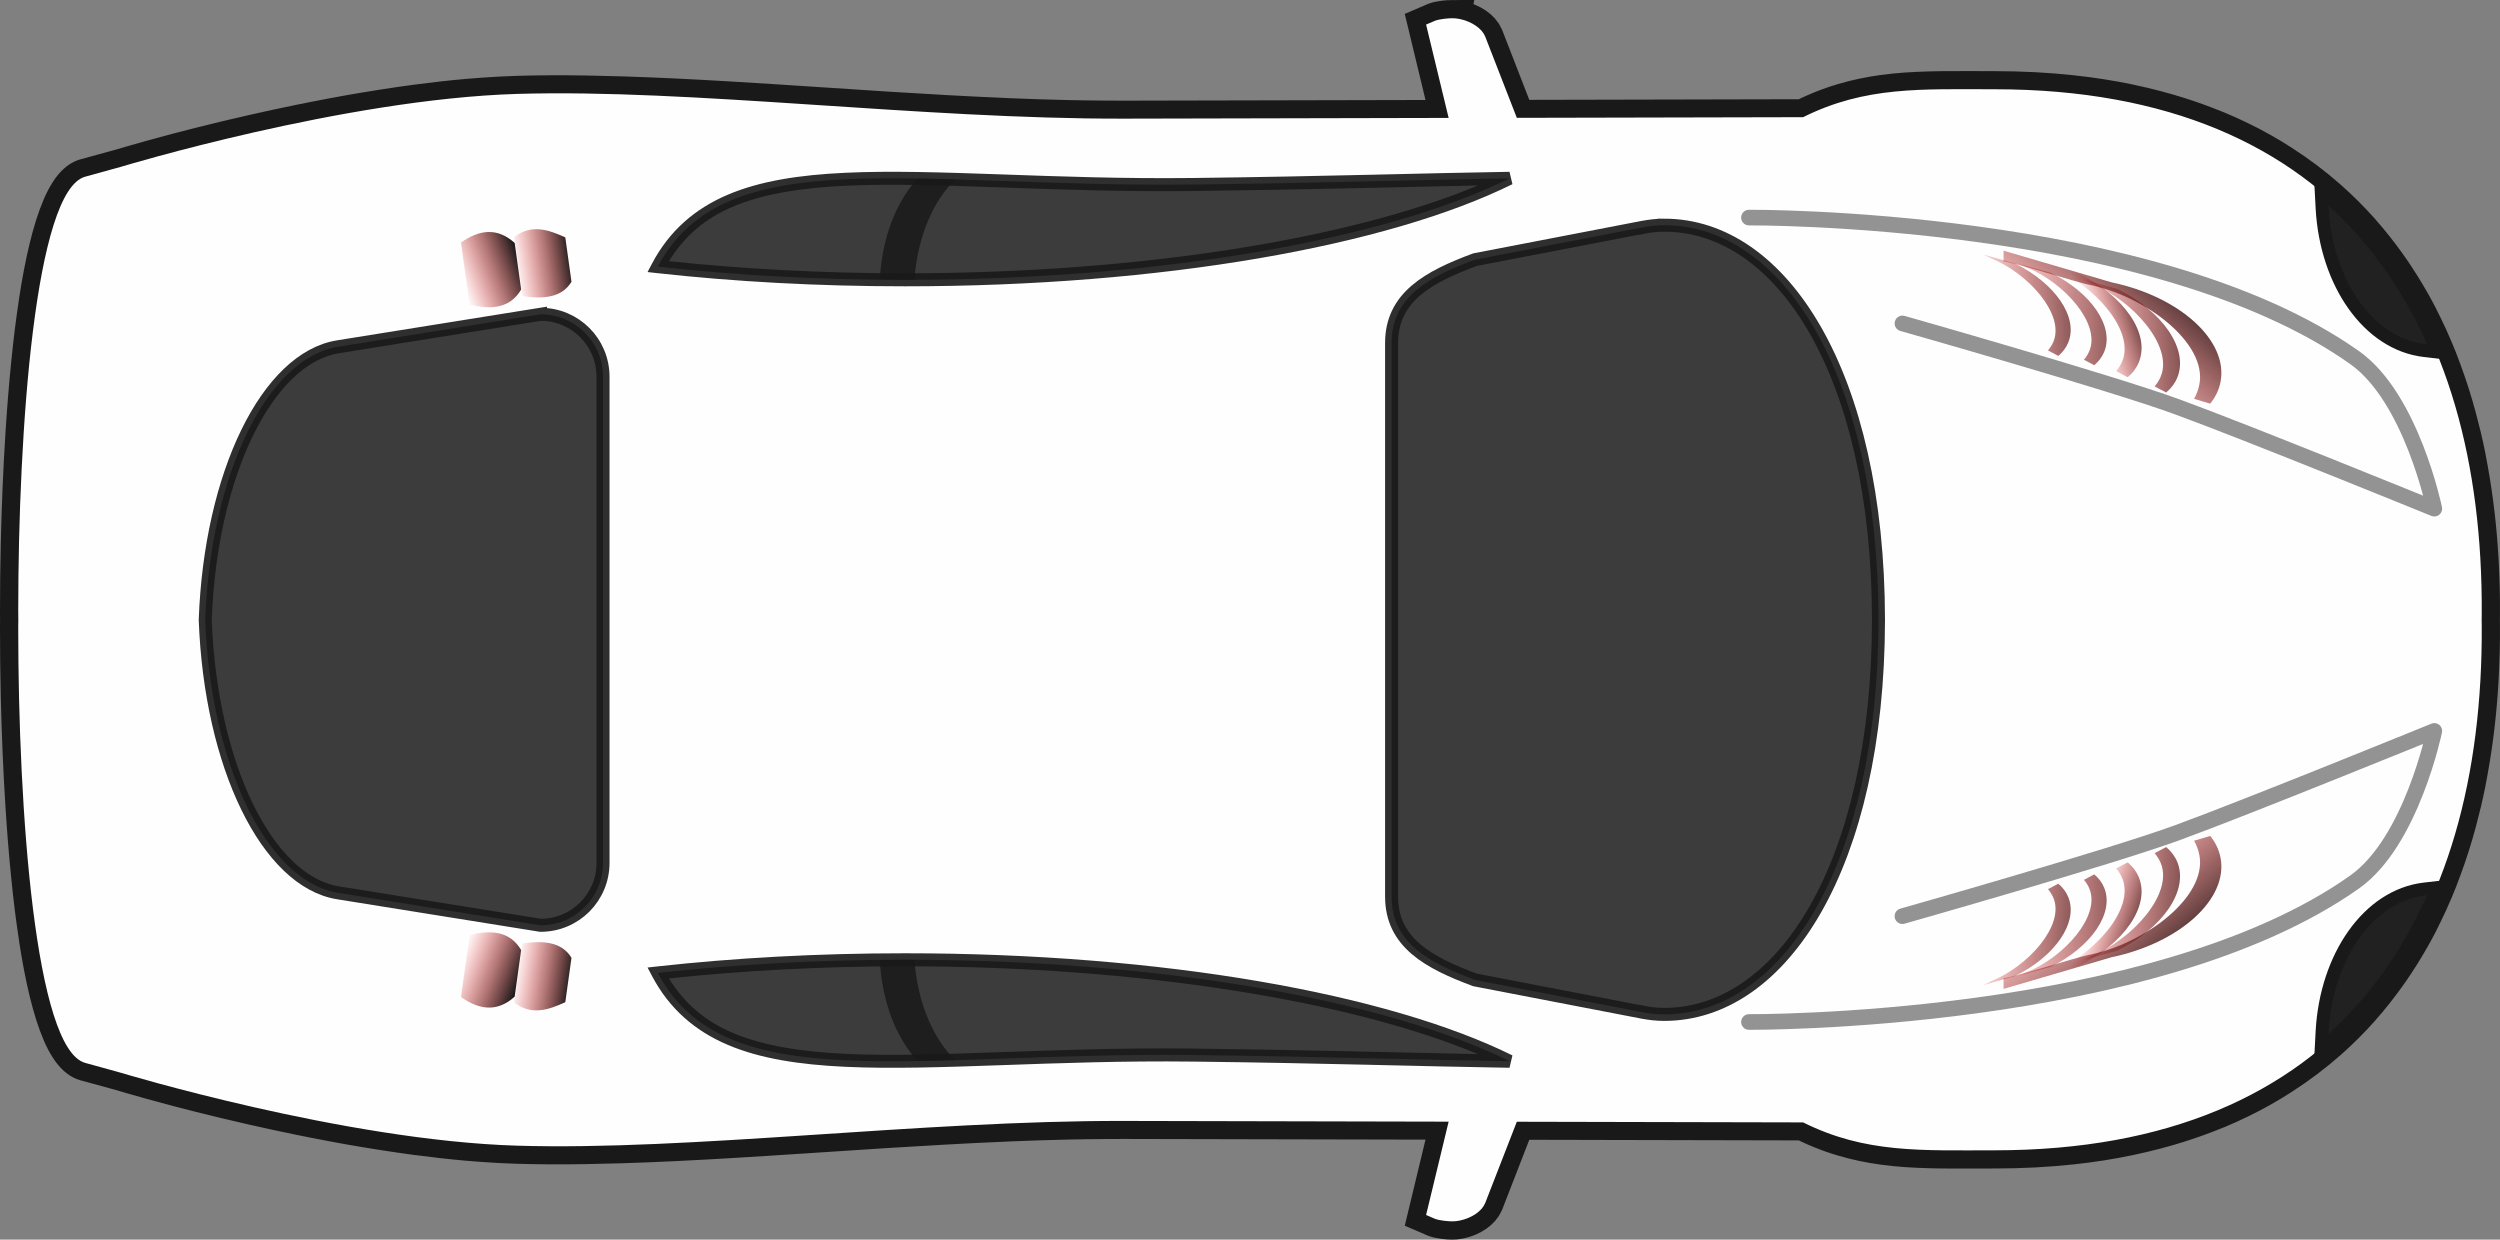 <?xml version="1.0" encoding="UTF-8" standalone="no"?>
<!-- Created with Inkscape (http://www.inkscape.org/) -->

<svg
   xmlns:svg="http://www.w3.org/2000/svg"
   xmlns="http://www.w3.org/2000/svg"
   xmlns:xlink="http://www.w3.org/1999/xlink"
   version="1.1"
   width="960"
   height="476"
   id="svg2"
   style="display:inline">
  <rect width="100%" height="100%" fill="#808080" stroke="none"/>
  <title
     id="title3968">Red Car - Top View</title>
  <defs
     id="defs4">
    <linearGradient
       id="linearGradient3876">
      <stop
         id="stop3878"
         style="stop-color:#000000;stop-opacity:1"
         offset="0" />
      <stop
         id="stop3880"
         style="stop-color:#b3b3b3;stop-opacity:0"
         offset="1" />
    </linearGradient>
    <linearGradient
       id="linearGradient3866">
      <stop
         id="stop3868"
         style="stop-color:#000000;stop-opacity:1"
         offset="0" />
      <stop
         id="stop3870"
         style="stop-color:#cccccc;stop-opacity:0"
         offset="1" />
    </linearGradient>
    <linearGradient
       id="linearGradient3767">
      <stop
         id="stop3769"
         style="stop-color:#333333;stop-opacity:1"
         offset="0" />
      <stop
         id="stop3771"
         style="stop-color:#808080;stop-opacity:0"
         offset="1" />
    </linearGradient>
    <linearGradient
       id="linearGradient3759">
      <stop
         id="stop3761"
         style="stop-color:#1a1a1a;stop-opacity:1"
         offset="0" />
      <stop
         id="stop3763"
         style="stop-color:#f30000;stop-opacity:0"
         offset="1" />
    </linearGradient>
    <linearGradient
       x1="897.222"
       y1="542.397"
       x2="883.758"
       y2="535.371"
       id="linearGradient3765"
       xlink:href="#linearGradient3759"
       gradientUnits="userSpaceOnUse" />
    <linearGradient
       x1="879.896"
       y1="537.5"
       x2="874.867"
       y2="533.5"
       id="linearGradient3773"
       xlink:href="#linearGradient3767"
       gradientUnits="userSpaceOnUse" />
    <linearGradient
       x1="880.71"
       y1="552.05"
       x2="876.646"
       y2="535.371"
       id="linearGradient3785"
       xlink:href="#linearGradient3759"
       gradientUnits="userSpaceOnUse" />
    <linearGradient
       x1="887.896"
       y1="528.355"
       x2="876.138"
       y2="528.419"
       id="linearGradient3789"
       xlink:href="#linearGradient3767"
       gradientUnits="userSpaceOnUse" />
    <linearGradient
       x1="887.896"
       y1="528.355"
       x2="876.138"
       y2="528.419"
       id="linearGradient3811"
       xlink:href="#linearGradient3767"
       gradientUnits="userSpaceOnUse"
       gradientTransform="translate(-22,316.268)" />
    <linearGradient
       x1="879.896"
       y1="537.5"
       x2="874.867"
       y2="533.5"
       id="linearGradient3813"
       xlink:href="#linearGradient3767"
       gradientUnits="userSpaceOnUse"
       gradientTransform="translate(-24,320.268)" />
    <linearGradient
       x1="887.896"
       y1="528.355"
       x2="876.138"
       y2="528.419"
       id="linearGradient3843"
       xlink:href="#linearGradient3767"
       gradientUnits="userSpaceOnUse" />
    <linearGradient
       x1="879.896"
       y1="537.5"
       x2="874.867"
       y2="533.5"
       id="linearGradient3845"
       xlink:href="#linearGradient3767"
       gradientUnits="userSpaceOnUse" />
    <linearGradient
       x1="897.222"
       y1="542.397"
       x2="883.758"
       y2="535.371"
       id="linearGradient3847"
       xlink:href="#linearGradient3759"
       gradientUnits="userSpaceOnUse" />
    <linearGradient
       x1="880.71"
       y1="552.05"
       x2="876.646"
       y2="535.371"
       id="linearGradient3849"
       xlink:href="#linearGradient3759"
       gradientUnits="userSpaceOnUse" />
    <linearGradient
       x1="887.896"
       y1="528.355"
       x2="876.138"
       y2="528.419"
       id="linearGradient3851"
       xlink:href="#linearGradient3767"
       gradientUnits="userSpaceOnUse"
       gradientTransform="translate(-22,316.268)" />
    <linearGradient
       x1="879.896"
       y1="537.5"
       x2="874.867"
       y2="533.5"
       id="linearGradient3853"
       xlink:href="#linearGradient3767"
       gradientUnits="userSpaceOnUse"
       gradientTransform="translate(-24,320.268)" />
    <linearGradient
       x1="263.892"
       y1="865.194"
       x2="242.625"
       y2="863.937"
       id="linearGradient3872"
       xlink:href="#linearGradient3866"
       gradientUnits="userSpaceOnUse"
       gradientTransform="matrix(0.99,0.138,-0.138,0.99,130.621,-29.07)" />
    <linearGradient
       x1="252.144"
       y1="864.272"
       x2="232.433"
       y2="863.937"
       id="linearGradient3874"
       xlink:href="#linearGradient3876"
       gradientUnits="userSpaceOnUse"
       gradientTransform="matrix(0.99,0.138,-0.138,0.99,120.609,-30.102)" />
    <linearGradient
       x1="252.144"
       y1="864.272"
       x2="232.433"
       y2="863.937"
       id="linearGradient3886"
       xlink:href="#linearGradient3876"
       gradientUnits="userSpaceOnUse"
       gradientTransform="matrix(0.99,-0.138,-0.138,-0.99,120.609,1463.252)" />
    <linearGradient
       x1="263.892"
       y1="865.194"
       x2="242.625"
       y2="863.937"
       id="linearGradient3888"
       xlink:href="#linearGradient3866"
       gradientUnits="userSpaceOnUse"
       gradientTransform="matrix(0.99,-0.138,-0.138,-0.99,130.621,1462.22)" />
    <linearGradient
       x1="254.257"
       y1="865.075"
       x2="232.433"
       y2="863.937"
       id="linearGradient3960"
       xlink:href="#linearGradient3759"
       gradientUnits="userSpaceOnUse"
       gradientTransform="matrix(0.99,0.138,-0.138,0.99,146.047,-33.885)" />
    <linearGradient
       x1="263.892"
       y1="865.194"
       x2="242.625"
       y2="863.937"
       id="linearGradient3962"
       xlink:href="#linearGradient3759"
       gradientUnits="userSpaceOnUse"
       gradientTransform="matrix(0.99,0.138,-0.138,0.99,156.309,-32.602)" />
    <linearGradient
       x1="880.71"
       y1="552.05"
       x2="876.646"
       y2="535.371"
       id="linearGradient3991"
       xlink:href="#linearGradient3759"
       gradientUnits="userSpaceOnUse"
       gradientTransform="translate(21.438,297.907)" />
    <linearGradient
       x1="897.222"
       y1="542.397"
       x2="883.758"
       y2="535.371"
       id="linearGradient3994"
       xlink:href="#linearGradient3759"
       gradientUnits="userSpaceOnUse"
       gradientTransform="translate(21.438,297.907)" />
    <linearGradient
       x1="879.896"
       y1="537.5"
       x2="874.867"
       y2="533.5"
       id="linearGradient3997"
       xlink:href="#linearGradient3759"
       gradientUnits="userSpaceOnUse"
       gradientTransform="translate(21.438,297.907)" />
    <linearGradient
       x1="887.896"
       y1="528.355"
       x2="876.138"
       y2="528.419"
       id="linearGradient4000"
       xlink:href="#linearGradient3759"
       gradientUnits="userSpaceOnUse"
       gradientTransform="translate(21.438,297.907)" />
    <linearGradient
       x1="879.896"
       y1="537.5"
       x2="874.867"
       y2="533.5"
       id="linearGradient4008"
       xlink:href="#linearGradient3759"
       gradientUnits="userSpaceOnUse"
       gradientTransform="matrix(0.893,0,0,0.893,92.37,365.146)" />
    <linearGradient
       x1="887.896"
       y1="528.355"
       x2="876.138"
       y2="528.419"
       id="linearGradient4011"
       xlink:href="#linearGradient3759"
       gradientUnits="userSpaceOnUse"
       gradientTransform="matrix(0.893,0,0,0.893,94.156,361.573)" />
    <linearGradient
       x1="880.71"
       y1="552.05"
       x2="835.987"
       y2="501.076"
       id="linearGradient4131"
       xlink:href="#linearGradient3759"
       gradientUnits="userSpaceOnUse"
       gradientTransform="translate(21.438,297.907)" />
    <linearGradient
       x1="879.896"
       y1="537.5"
       x2="815.824"
       y2="531.909"
       id="linearGradient4133"
       xlink:href="#linearGradient3759"
       gradientUnits="userSpaceOnUse"
       gradientTransform="translate(21.438,297.907)" />
    <linearGradient
       x1="879.896"
       y1="537.5"
       x2="812.137"
       y2="533.5"
       id="linearGradient4135"
       xlink:href="#linearGradient3759"
       gradientUnits="userSpaceOnUse"
       gradientTransform="matrix(0.893,0,0,0.893,92.37,365.146)" />
    <linearGradient
       x1="887.896"
       y1="528.355"
       x2="805.294"
       y2="529.607"
       id="linearGradient4137"
       xlink:href="#linearGradient3759"
       gradientUnits="userSpaceOnUse"
       gradientTransform="matrix(0.893,0,0,0.893,94.156,361.573)" />
    <linearGradient
       x1="229.697"
       y1="873.137"
       x2="205.594"
       y2="867.676"
       id="linearGradient4139"
       xlink:href="#linearGradient3759"
       gradientUnits="userSpaceOnUse"
       gradientTransform="matrix(0.99,0.138,-0.138,0.99,146.047,-33.885)" />
    <linearGradient
       x1="238.833"
       y1="873.058"
       x2="216.56"
       y2="872.648"
       id="linearGradient4141"
       xlink:href="#linearGradient3759"
       gradientUnits="userSpaceOnUse"
       gradientTransform="matrix(0.99,0.138,-0.138,0.99,156.309,-32.602)" />
    <linearGradient
       x1="871.326"
       y1="842.302"
       x2="848.165"
       y2="834.677"
       id="linearGradient4149"
       xlink:href="#linearGradient3759"
       gradientUnits="userSpaceOnUse"
       gradientTransform="translate(8.309,-2.652)" />
    <linearGradient
       x1="879.896"
       y1="537.5"
       x2="812.137"
       y2="533.5"
       id="linearGradient4153"
       xlink:href="#linearGradient3759"
       gradientUnits="userSpaceOnUse"
       gradientTransform="matrix(0.893,0,0,0.893,80.349,365.146)" />
    <linearGradient
       x1="879.896"
       y1="537.5"
       x2="815.824"
       y2="531.909"
       id="linearGradient4155"
       xlink:href="#linearGradient3759"
       gradientUnits="userSpaceOnUse"
       gradientTransform="translate(27.625,296.492)" />
    <linearGradient
       x1="871.326"
       y1="842.302"
       x2="848.165"
       y2="834.677"
       id="linearGradient4185"
       xlink:href="#linearGradient3759"
       gradientUnits="userSpaceOnUse"
       gradientTransform="matrix(1,0,0,-1,8.309,1452.038)" />
    <linearGradient
       x1="887.896"
       y1="528.355"
       x2="876.138"
       y2="528.419"
       id="linearGradient4187"
       xlink:href="#linearGradient3759"
       gradientUnits="userSpaceOnUse"
       gradientTransform="matrix(1,0,0,-1,21.438,1151.48)" />
    <linearGradient
       x1="879.896"
       y1="537.5"
       x2="815.824"
       y2="531.909"
       id="linearGradient4189"
       xlink:href="#linearGradient3759"
       gradientUnits="userSpaceOnUse"
       gradientTransform="matrix(1,0,0,-1,27.625,1152.894)" />
    <linearGradient
       x1="897.222"
       y1="542.397"
       x2="883.758"
       y2="535.371"
       id="linearGradient4191"
       xlink:href="#linearGradient3759"
       gradientUnits="userSpaceOnUse"
       gradientTransform="matrix(1,0,0,-1,21.438,1151.48)" />
    <linearGradient
       x1="880.71"
       y1="552.05"
       x2="835.987"
       y2="501.076"
       id="linearGradient4193"
       xlink:href="#linearGradient3759"
       gradientUnits="userSpaceOnUse"
       gradientTransform="matrix(1,0,0,-1,21.438,1151.48)" />
    <linearGradient
       x1="887.896"
       y1="528.355"
       x2="805.294"
       y2="529.607"
       id="linearGradient4195"
       xlink:href="#linearGradient3759"
       gradientUnits="userSpaceOnUse"
       gradientTransform="matrix(0.893,0,0,-0.893,94.156,1087.813)" />
    <linearGradient
       x1="879.896"
       y1="537.5"
       x2="812.137"
       y2="533.5"
       id="linearGradient4197"
       xlink:href="#linearGradient3759"
       gradientUnits="userSpaceOnUse"
       gradientTransform="matrix(0.893,0,0,-0.893,80.349,1084.24)" />
    <linearGradient
       x1="229.697"
       y1="873.137"
       x2="205.594"
       y2="867.676"
       id="linearGradient4199"
       xlink:href="#linearGradient3759"
       gradientUnits="userSpaceOnUse"
       gradientTransform="matrix(0.99,-0.138,-0.138,-0.99,146.047,1483.271)" />
    <linearGradient
       x1="238.833"
       y1="873.058"
       x2="216.56"
       y2="872.648"
       id="linearGradient4201"
       xlink:href="#linearGradient3759"
       gradientUnits="userSpaceOnUse"
       gradientTransform="matrix(0.99,-0.138,-0.138,-0.99,156.309,1481.989)" />
    <linearGradient
       x1="887.896"
       y1="528.355"
       x2="876.138"
       y2="528.419"
       id="linearGradient4203"
       xlink:href="#linearGradient3759"
       gradientUnits="userSpaceOnUse"
       gradientTransform="translate(21.438,297.907)" />
    <linearGradient
       x1="897.222"
       y1="542.397"
       x2="883.758"
       y2="535.371"
       id="linearGradient4205"
       xlink:href="#linearGradient3759"
       gradientUnits="userSpaceOnUse"
       gradientTransform="translate(21.438,297.907)" />
    <linearGradient
       x1="880.71"
       y1="552.05"
       x2="835.987"
       y2="501.076"
       id="linearGradient4207"
       xlink:href="#linearGradient3759"
       gradientUnits="userSpaceOnUse"
       gradientTransform="translate(21.438,297.907)" />
    <linearGradient
       x1="887.896"
       y1="528.355"
       x2="805.294"
       y2="529.607"
       id="linearGradient4209"
       xlink:href="#linearGradient3759"
       gradientUnits="userSpaceOnUse"
       gradientTransform="matrix(0.893,0,0,0.893,94.156,361.573)" />
    <linearGradient
       x1="229.697"
       y1="873.137"
       x2="205.594"
       y2="867.676"
       id="linearGradient4211"
       xlink:href="#linearGradient3759"
       gradientUnits="userSpaceOnUse"
       gradientTransform="matrix(0.99,0.138,-0.138,0.99,146.047,-33.885)" />
    <linearGradient
       x1="238.833"
       y1="873.058"
       x2="216.56"
       y2="872.648"
       id="linearGradient4213"
       xlink:href="#linearGradient3759"
       gradientUnits="userSpaceOnUse"
       gradientTransform="matrix(0.99,0.138,-0.138,0.99,156.309,-32.603)" />
  </defs>
  <g
     transform="translate(-52.937,-486.693)"
     id="layer1"
     style="display:inline">
    <g
       id="g3890">
      <path
         d="m 610.525,493.693 c -1.509,0.009 -4.721,0.305 -6.469,0.938 l -3.5,1.5 8.656,35.938 -124.811,0.281 c -2.436,0.005 -4.888,-0.014 -7.344,-0.031 -4.912,-0.034 -9.865,-0.105 -14.844,-0.219 -7.293,-0.167 -14.669,-0.413 -22.062,-0.719 -0.396,-0.016 -0.791,-0.046 -1.187,-0.062 -14.932,-0.63 -30.007,-1.492 -45.031,-2.438 -20.326,-1.283 -40.52,-2.707 -60.124,-3.875 -14.528,-0.865 -28.732,-1.58 -42.375,-2 -9.369,-0.289 -18.464,-0.457 -27.25,-0.406 -4.316,0.025 -8.568,0.093 -12.719,0.219 -4.151,0.125 -8.38,0.355 -12.656,0.656 -2.138,0.15 -4.278,0.31 -6.437,0.5 -6.469,0.568 -13.045,1.321 -19.594,2.188 -0.01,10e-4 -0.021,-10e-4 -0.031,0 -4.373,0.579 -8.718,1.226 -13.062,1.906 -4.344,0.681 -8.673,1.398 -12.937,2.156 -4.254,0.757 -8.47,1.565 -12.594,2.375 -0.01,0.002 -0.021,-0.002 -0.031,0 -2.066,0.406 -4.07,0.804 -6.094,1.219 -6.061,1.242 -11.934,2.516 -17.5,3.781 -0.01,0.002 -0.021,-0.002 -0.031,0 -3.716,0.845 -7.287,1.675 -10.719,2.5 -6.864,1.648 -13.115,3.235 -18.531,4.656 -8.124,2.132 -14.382,3.927 -18.094,5 -2.474,0.716 -3.812,1.125 -3.812,1.125 l -13.687,3.75 c -0.902,0.249 -1.778,0.693 -2.625,1.312 -0.288,0.21 -0.562,0.436 -0.844,0.688 -1.1,0.98 -2.151,2.271 -3.156,3.844 -0.005,0.007 0.005,0.024 0,0.031 -0.5,0.785 -1.022,1.64 -1.5,2.562 -0.004,0.008 0.004,0.023 0,0.031 -0.478,0.924 -0.951,1.914 -1.406,2.969 -0.004,0.009 0.004,0.022 0,0.031 -3.667,8.509 -6.62,21.131 -8.937,36.219 -0.002,0.01 0.002,0.021 0,0.031 -0.036,0.234 -0.058,0.483 -0.094,0.719 -0.505,3.331 -0.992,6.798 -1.437,10.344 -0.03,0.243 -0.064,0.475 -0.094,0.719 -0.502,4.043 -0.947,8.202 -1.375,12.469 -0.001,0.01 9.99e-4,0.021 0,0.031 -0.214,2.128 -0.429,4.295 -0.625,6.469 -9.21e-4,0.01 9.21e-4,0.021 0,0.031 -0.196,2.174 -0.384,4.349 -0.562,6.562 -8.26e-4,0.01 8.25e-4,0.021 0,0.031 -0.358,4.438 -0.678,8.946 -0.969,13.5 -6.56e-4,0.01 6.55e-4,0.021 0,0.031 -0.873,13.684 -1.46,27.789 -1.781,41.562 -2.45e-4,0.01 2.44e-4,0.021 0,0.031 -0.214,9.189 -0.313,18.213 -0.313,26.907 0,0.968 0.028,1.963 0.031,2.938 -0.004,0.975 -0.031,1.97 -0.031,2.938 0,8.693 0.098,17.717 0.312,26.906 2.44e-4,0.011 -2.45e-4,0.021 0,0.031 0.322,13.774 0.909,27.878 1.781,41.562 6.55e-4,0.01 -6.56e-4,0.021 0,0.031 0.291,4.554 0.611,9.062 0.969,13.5 8.25e-4,0.01 -8.26e-4,0.021 0,0.031 0.179,2.213 0.367,4.388 0.562,6.562 9.21e-4,0.01 -9.21e-4,0.021 0,0.031 0.196,2.174 0.411,4.34 0.625,6.469 9.99e-4,0.01 -0.001,0.021 0,0.031 0.428,4.266 0.873,8.426 1.375,12.469 0.03,0.244 0.063,0.476 0.094,0.719 0.445,3.546 0.933,7.012 1.437,10.344 0.036,0.235 0.058,0.485 0.094,0.719 0.002,0.01 -0.002,0.021 0,0.031 2.317,15.087 5.27,27.709 8.937,36.219 0.004,0.009 -0.004,0.023 0,0.031 0.455,1.055 0.929,2.045 1.406,2.969 0.004,0.008 -0.004,0.023 0,0.031 0.478,0.922 1,1.778 1.5,2.562 0.005,0.007 -0.005,0.024 0,0.031 1.005,1.573 2.057,2.864 3.156,3.844 0.281,0.252 0.556,0.477 0.844,0.688 0.847,0.62 1.723,1.064 2.625,1.312 l 13.687,3.75 c 0,0 1.339,0.409 3.812,1.125 3.711,1.073 9.97,2.868 18.094,5 5.416,1.422 11.667,3.008 18.531,4.656 3.431,0.825 7.002,1.655 10.719,2.5 0.01,0.002 0.021,-0.002 0.031,0 5.566,1.265 11.438,2.54 17.5,3.781 2.024,0.415 4.027,0.813 6.094,1.219 0.01,0.002 0.021,-0.002 0.031,0 4.123,0.81 8.34,1.618 12.594,2.375 4.264,0.758 8.593,1.476 12.937,2.156 4.344,0.681 8.69,1.328 13.062,1.906 0.01,10e-4 0.021,-10e-4 0.031,0 6.549,0.866 13.125,1.619 19.594,2.188 2.16,0.19 4.299,0.35 6.437,0.5 4.276,0.301 8.505,0.531 12.656,0.656 4.151,0.125 8.403,0.194 12.719,0.219 8.786,0.05 17.881,-0.118 27.25,-0.406 13.642,-0.42 27.847,-1.135 42.375,-2 19.604,-1.168 39.798,-2.592 60.124,-3.875 15.024,-0.946 30.098,-1.807 45.031,-2.438 0.396,-0.017 0.792,-0.046 1.187,-0.062 7.393,-0.306 14.77,-0.551 22.062,-0.719 4.979,-0.114 9.932,-0.184 14.844,-0.219 2.456,-0.017 4.907,-0.036 7.344,-0.031 l 124.811,0.281 -8.656,35.938 3.5,1.5 c 1.748,0.633 4.96,0.929 6.469,0.938 0.849,0.005 1.755,-0.074 2.687,-0.25 0.311,-0.059 0.624,-0.141 0.937,-0.219 0.305,-0.076 0.633,-0.157 0.937,-0.25 0.628,-0.193 1.264,-0.422 1.875,-0.688 1.822,-0.794 3.534,-1.931 4.781,-3.312 0.01,-0.011 0.022,-0.021 0.031,-0.031 0.625,-0.698 1.112,-1.451 1.469,-2.281 l 12.156,-31.312 109.936,0.25 c 0.747,0.374 1.476,0.745 2.219,1.094 2.979,1.4 5.911,2.597 8.844,3.625 1.462,0.513 2.918,0.975 4.375,1.406 5.1,1.507 10.188,2.552 15.344,3.25 2.946,0.399 5.926,0.694 8.937,0.906 1.506,0.106 3.034,0.18 4.562,0.25 3.057,0.14 6.139,0.213 9.312,0.25 6.347,0.074 12.979,0 20,0 10.41,0 20.322,-0.531 29.781,-1.562 3.783,-0.413 7.491,-0.897 11.125,-1.469 7.268,-1.143 14.228,-2.619 20.906,-4.375 1.669,-0.439 3.336,-0.899 4.969,-1.375 4.899,-1.429 9.613,-3.025 14.187,-4.781 1.525,-0.585 3.042,-1.161 4.531,-1.781 2.978,-1.241 5.882,-2.557 8.719,-3.938 1.418,-0.69 2.836,-1.401 4.219,-2.125 2.766,-1.449 5.467,-2.98 8.094,-4.562 1.313,-0.791 2.596,-1.613 3.875,-2.438 6.394,-4.12 12.363,-8.625 17.906,-13.531 4.429,-3.919 8.602,-8.08 12.5,-12.469 0.005,-0.006 -0.005,-0.025 0,-0.031 0.97,-1.093 1.937,-2.192 2.875,-3.312 0.005,-0.006 -0.005,-0.025 0,-0.031 0.938,-1.121 1.876,-2.258 2.781,-3.406 0.005,-0.006 -0.005,-0.025 0,-0.031 2.726,-3.458 5.313,-7.019 7.75,-10.719 0.005,-0.007 -0.005,-0.024 0,-0.031 0.809,-1.229 1.629,-2.464 2.406,-3.719 0.005,-0.008 -0.005,-0.024 0,-0.031 2.341,-3.778 4.567,-7.652 6.625,-11.656 0.004,-0.008 -0.004,-0.023 0,-0.031 0.683,-1.329 1.348,-2.678 2,-4.031 0.004,-0.008 -0.004,-0.023 0,-0.031 0.652,-1.353 1.316,-2.717 1.937,-4.094 0.004,-0.009 -0.004,-0.023 0,-0.031 1.246,-2.762 2.438,-5.552 3.562,-8.406 0.004,-0.009 -0.004,-0.022 0,-0.031 0.56,-1.423 1.095,-2.867 1.625,-4.312 0.003,-0.009 -0.003,-0.022 0,-0.031 0.53,-1.445 1.062,-2.908 1.562,-4.375 0.5,-1.467 0.998,-2.949 1.469,-4.438 0.003,-0.009 -0.003,-0.022 0,-0.031 0.47,-1.489 0.934,-2.991 1.375,-4.5 0.003,-0.01 -0.003,-0.022 0,-0.031 0.44,-1.51 0.87,-3.032 1.281,-4.562 0.003,-0.01 -0.003,-0.022 0,-0.031 1.238,-4.61 2.368,-9.306 3.344,-14.094 l 0,-0.031 c 0.324,-1.589 0.611,-3.204 0.906,-4.812 l 0,-0.031 c 2.075,-11.318 3.462,-23.062 4.156,-35.219 5e-4,-0.01 -6e-4,-0.021 0,-0.031 0.098,-1.728 0.179,-3.476 0.25,-5.219 4e-4,-0.01 -4e-4,-0.021 0,-0.031 0.143,-3.497 0.247,-7.007 0.281,-10.562 0,-0.01 -10e-5,-0.021 0,-0.031 0.017,-1.783 0.01,-3.578 0,-5.375 0,-0.636 -0.022,-1.271 -0.031,-1.906 0.01,-0.635 0.031,-1.27 0.031,-1.906 0.01,-1.797 0.017,-3.592 0,-5.375 -10e-5,-0.01 0,-0.021 0,-0.031 -0.034,-3.555 -0.139,-7.066 -0.281,-10.562 -4e-4,-0.01 4e-4,-0.021 0,-0.031 -0.071,-1.743 -0.152,-3.491 -0.25,-5.219 -6e-4,-0.01 5e-4,-0.021 0,-0.031 -0.694,-12.157 -2.082,-23.9 -4.156,-35.219 l 0,-0.031 c -0.295,-1.608 -0.583,-3.223 -0.906,-4.812 l 0,-0.031 c -0.975,-4.788 -2.106,-9.484 -3.344,-14.094 -0.003,-0.01 0.003,-0.021 0,-0.031 -0.411,-1.53 -0.841,-3.053 -1.281,-4.562 -0.003,-0.01 0.003,-0.021 0,-0.031 -0.441,-1.509 -0.905,-3.011 -1.375,-4.5 -0.003,-0.009 0.003,-0.022 0,-0.031 -0.47,-1.488 -0.969,-2.97 -1.469,-4.438 -0.5,-1.467 -1.032,-2.93 -1.562,-4.375 -0.003,-0.009 0.003,-0.022 0,-0.031 -0.53,-1.445 -1.065,-2.89 -1.625,-4.312 -0.004,-0.009 0.004,-0.022 0,-0.031 -1.124,-2.855 -2.316,-5.644 -3.562,-8.406 -0.004,-0.008 0.004,-0.022 0,-0.031 -0.621,-1.377 -1.285,-2.74 -1.937,-4.094 -0.004,-0.008 0.004,-0.023 0,-0.031 -0.652,-1.353 -1.317,-2.702 -2,-4.031 -0.004,-0.008 0.004,-0.023 0,-0.031 -2.058,-4.004 -4.284,-7.878 -6.625,-11.656 -0.005,-0.007 0.005,-0.023 0,-0.031 -0.777,-1.254 -1.597,-2.49 -2.406,-3.719 -0.005,-0.007 0.005,-0.024 0,-0.031 -2.437,-3.7 -5.024,-7.261 -7.75,-10.719 -0.005,-0.006 0.005,-0.025 0,-0.031 -0.905,-1.148 -1.843,-2.285 -2.781,-3.406 -0.005,-0.006 0.005,-0.025 0,-0.031 -0.938,-1.121 -1.905,-2.22 -2.875,-3.312 -0.005,-0.006 0.005,-0.025 0,-0.031 -3.898,-4.389 -8.071,-8.549 -12.5,-12.469 -5.543,-4.906 -11.512,-9.411 -17.906,-13.531 -1.279,-0.824 -2.562,-1.646 -3.875,-2.438 -2.627,-1.583 -5.327,-3.114 -8.094,-4.562 -1.383,-0.724 -2.8,-1.435 -4.219,-2.125 -2.837,-1.381 -5.74,-2.696 -8.719,-3.938 -1.489,-0.621 -3.006,-1.196 -4.531,-1.781 -4.575,-1.756 -9.288,-3.352 -14.187,-4.781 -1.633,-0.476 -3.299,-0.936 -4.969,-1.375 -6.678,-1.756 -13.638,-3.232 -20.906,-4.375 -3.634,-0.571 -7.341,-1.056 -11.125,-1.469 -9.459,-1.033 -19.371,-1.564 -29.781,-1.564 -7.02,0 -13.652,-0.074 -20,0 -3.174,0.037 -6.255,0.11 -9.312,0.25 -1.528,0.07 -3.057,0.144 -4.562,0.25 -3.012,0.212 -5.991,0.507 -8.937,0.906 -5.156,0.698 -10.244,1.743 -15.344,3.25 -1.457,0.431 -2.913,0.894 -4.375,1.406 -2.933,1.028 -5.864,2.225 -8.844,3.625 -0.743,0.349 -1.472,0.72 -2.219,1.094 l -109.936,0.25 -12.156,-31.312 c -0.356,-0.83 -0.844,-1.583 -1.469,-2.281 -0.01,-0.011 -0.021,-0.021 -0.031,-0.031 -1.247,-1.381 -2.96,-2.519 -4.781,-3.312 -0.611,-0.266 -1.247,-0.494 -1.875,-0.688 -0.305,-0.093 -0.633,-0.174 -0.937,-0.25 -0.314,-0.078 -0.627,-0.16 -0.938,-0.219 -0.932,-0.176 -1.839,-0.255 -2.687,-0.25 z"
         id="path3855"
         style="fill:#000000;fill-opacity:0.996;stroke:#191919;stroke-width:14;stroke-miterlimit:4;stroke-opacity:1;stroke-dasharray:none" />
      <path
         d="m 610.525,493.693 c -1.509,0.009 -4.721,0.306 -6.469,0.938 l -3.5,1.5 8.656,35.844 -124.811,0.281 c -77.963,0.165 -166.523,-11.504 -232.935,-9.5 -66.412,2.004 -152.123,28 -152.123,28 l -13.687,3.781 c -19.251,5.296 -25.718,97.367 -25.718,166.781 0,1.113 0.027,2.253 0.031,3.375 -0.005,1.122 -0.031,2.262 -0.031,3.375 0,69.414 6.467,161.485 25.718,166.781 l 13.687,3.781 c 0,0 85.711,25.996 152.123,28 66.412,2.004 154.972,-9.665 232.935,-9.5 l 124.811,0.281 -8.656,35.844 3.5,1.5 c 1.748,0.631 4.96,0.929 6.469,0.938 0.849,0.005 1.755,-0.074 2.687,-0.25 0.311,-0.058 0.624,-0.141 0.937,-0.219 0.305,-0.075 0.633,-0.157 0.937,-0.25 0.628,-0.193 1.264,-0.422 1.875,-0.688 1.822,-0.792 3.534,-1.903 4.781,-3.281 0.01,-0.011 0.022,-0.021 0.031,-0.031 0.625,-0.697 1.112,-1.453 1.469,-2.281 l 12.156,-31.25 109.936,0.25 c 23.9,11.942 45.511,10.719 73.593,10.719 133.249,0 187.626,-86.586 186.998,-201.375 0,-0.78 -0.019,-1.566 -0.031,-2.344 0.012,-0.778 0.031,-1.564 0.031,-2.344 0.628,-114.789 -53.749,-201.375 -186.998,-201.375 -28.082,0 -49.693,-1.224 -73.593,10.719 l -109.936,0.25 -12.156,-31.25 c -0.356,-0.828 -0.844,-1.585 -1.469,-2.281 -0.01,-0.01 -0.021,-0.021 -0.031,-0.031 -1.247,-1.378 -2.96,-2.489 -4.781,-3.281 -0.611,-0.265 -1.247,-0.495 -1.875,-0.688 -0.305,-0.093 -0.633,-0.175 -0.937,-0.25 -0.314,-0.078 -0.627,-0.16 -0.937,-0.219 -0.932,-0.176 -1.839,-0.255 -2.687,-0.25 z"
         id="path2853"
         style="fill:#ffffff;fill-opacity:0.996;stroke:none" />
      <path
         d="m 400.34,855.236 c -33.364,0 -65.307,1.8 -94.811,5.062 25.66,48.714 97.985,30.265 205.56,31.531 49.686,0.585 89.543,1.879 121.53,2.375 -47.16,-23.334 -133.527,-38.969 -232.279,-38.969 z"
         id="path3643"
         style="opacity:0.9;fill:#262626;fill-opacity:0.996;stroke:none" />
      <path
         d="m 400.34,855.236 c -3.206,0 -6.383,0.029 -9.562,0.062 0.818,16.171 6.428,30.257 14.594,38.844 4.671,-0.076 9.495,-0.197 14.437,-0.344 -8.566,-8.192 -14.593,-22.228 -15.719,-38.562 -1.251,-0.005 -2.495,0 -3.75,0 z"
         id="path3658"
         style="opacity:0.5;fill:#000000;fill-opacity:0.996;stroke:none" />
      <path
         d="m 989.021,827.5 -5.094,0.594 c -21.545,2.513 -37.688,25.979 -39.281,54.531 l -0.375,7.125 5.25,-4.844 c 15.889,-14.68 28.303,-32.507 37.406,-52.75 L 989.021,827.5 z"
         id="path3707"
         style="font-size:medium;font-style:normal;font-variant:normal;font-weight:normal;font-stretch:normal;text-indent:0;text-align:start;text-decoration:none;line-height:normal;letter-spacing:normal;word-spacing:normal;text-transform:none;direction:ltr;block-progression:tb;writing-mode:lr-tb;text-anchor:start;color:#000000;fill:#212121;fill-opacity:1;fill-rule:nonzero;stroke:#191919;stroke-width:5;stroke-miterlimit:4;stroke-opacity:1;stroke-dasharray:none;marker:none;visibility:visible;display:inline;overflow:visible;enable-background:accumulate;font-family:Bitstream Vera Sans;-inkscape-font-specification:Bitstream Vera Sans" />
      <path
         d="m 783.475,838.498 c 0,0 79.677,-22.596 105.376,-31.982 26.839,-9.802 98.859,-39.146 98.859,-39.146 0,0 -8.741,42.47 -30.483,57.918 C 880.004,880.158 724.541,879.142 724.541,879.142"
         id="path3715"
         style="opacity:0.5;fill:none;stroke:#292929;stroke-width:6;stroke-linecap:round;stroke-linejoin:round;stroke-miterlimit:4;stroke-opacity:1;stroke-dasharray:none" />
      <path
         d="m 869.969,817.838 -4.437,2.344 c 0.989,1.157 1.796,2.429 2.375,3.844 4.798,11.717 -10.736,29.236 -26.875,35.781 -0.517,0.21 -1.813,0.841 -3.406,1.656 l 13.625,-3.875 c 17.306,-8.458 27.47,-23.082 23,-34 -0.916,-2.237 -2.375,-4.166 -4.281,-5.75 z"
         id="path3757"
         style="fill:url(#linearGradient4149);fill-opacity:1;stroke:none" />
      <path
         d="m 878.554,813.377 -4.437,2.344 c 0.989,1.157 1.796,2.429 2.375,3.844 4.798,11.717 -10.736,29.236 -26.875,35.781 -0.517,0.21 -1.813,0.841 -3.406,1.656 l 13.625,-3.875 c 17.306,-8.458 27.47,-23.082 23,-34 -0.916,-2.237 -2.375,-4.166 -4.281,-5.75 z"
         id="path3787"
         style="fill:url(#linearGradient4203);fill-opacity:1;stroke:none" />
      <path
         d="m 884.741,811.963 -4.437,2.344 c 0.989,1.157 1.796,2.429 2.375,3.844 4.798,11.717 -10.736,29.236 -26.875,35.781 -0.517,0.21 -1.813,0.841 -3.406,1.656 l 13.625,-3.875 c 17.306,-8.458 27.47,-23.082 23,-34 -0.916,-2.237 -2.375,-4.166 -4.281,-5.75 z"
         id="path3752"
         style="fill:url(#linearGradient4155);fill-opacity:1;stroke:none" />
      <path
         d="m 901.647,807.689 -6.187,1.844 c 0.96,1.713 1.654,3.532 2.031,5.469 3.119,16.034 -20.962,34.284 -43.031,38.5 -3.395,0.649 -28.884,8.576 -32.158,8.804 l 0,4.125 41.439,-12.148 c 26.285,-5.496 44.949,-22.448 41.875,-38.25 -0.596,-3.062 -1.956,-5.86 -3.969,-8.344 z"
         id="path3735"
         style="fill:url(#linearGradient4205);fill-opacity:1;stroke:none" />
      <path
         d="m 901.647,807.689 -6.187,1.844 c 0.96,1.713 1.654,3.532 2.031,5.469 3.119,16.034 -20.962,34.284 -43.031,38.5 -3.395,0.649 -28.884,8.576 -32.158,8.804 l 0,4.125 41.439,-12.148 c 26.285,-5.496 44.949,-22.448 41.875,-38.25 -0.596,-3.062 -1.956,-5.86 -3.969,-8.344 z"
         id="path3783"
         style="fill:url(#linearGradient4207);fill-opacity:1;stroke:none" />
      <path
         d="m 857.123,822.457 -3.964,2.094 c 0.884,1.033 1.604,2.17 2.122,3.434 4.286,10.467 -9.591,26.117 -24.008,31.964 -0.462,0.187 -1.619,0.751 -3.043,1.48 l 12.171,-3.462 c 15.46,-7.555 24.54,-20.62 20.546,-30.373 -0.818,-1.999 -2.122,-3.722 -3.824,-5.137 z"
         id="path3799"
         style="fill:url(#linearGradient4209);fill-opacity:1;stroke:none" />
      <path
         d="m 843.316,826.031 -3.964,2.094 c 0.884,1.033 1.604,2.17 2.122,3.434 4.286,10.467 -9.591,26.117 -24.008,31.964 -0.462,0.187 -1.619,0.751 -3.043,1.48 l 12.171,-3.462 c 15.46,-7.555 24.54,-20.62 20.546,-30.373 -0.818,-1.999 -2.122,-3.722 -3.824,-5.137 z"
         id="path3803"
         style="fill:url(#linearGradient4153);fill-opacity:1;stroke:none" />
      <path
         d="m 233.266,845.724 c 8.293,-2.023 15.486,-1.479 19.797,5.787 l -2.493,17.897 c -6.875,6.173 -13.75,4.951 -20.625,0.155 l 3.321,-23.839 z"
         id="rect3861"
         style="fill:url(#linearGradient4211);fill-opacity:1;stroke:none" />
      <path
         d="m 253.542,848.987 c 8.15,-1.21 15.167,-0.573 18.843,5.508 l -2.373,17.034 c -6.484,2.975 -12.983,5.21 -19.631,0.148 l 3.161,-22.69 z"
         id="path3864"
         style="fill:url(#linearGradient4213);fill-opacity:1;stroke:none" />
      <path
         d="m 400.34,852.75 c -33.454,0 -65.492,1.789 -95.093,5.062 l -3.656,0.406 1.719,3.25 c 6.671,12.664 16.562,21.113 29.062,26.438 12.501,5.324 27.572,7.613 45.093,8.438 35.042,1.65 79.954,-2.631 133.592,-2 49.659,0.584 89.508,1.879 121.53,2.375 l 1.125,-4.75 C 585.863,868.293 499.356,852.75 400.34,852.75 z m 0,5 c 91.169,0 171.747,13.479 220.091,33.719 -29.952,-0.582 -65.212,-1.606 -109.311,-2.125 -53.937,-0.635 -98.976,3.652 -133.405,2.031 -17.214,-0.81 -31.767,-3.105 -43.406,-8.062 -10.453,-4.452 -18.485,-11.154 -24.5,-20.906 28.307,-2.983 58.735,-4.656 90.53,-4.656 z"
         id="path4025"
         style="font-size:medium;font-style:normal;font-variant:normal;font-weight:normal;font-stretch:normal;text-indent:0;text-align:start;text-decoration:none;line-height:normal;letter-spacing:normal;word-spacing:normal;text-transform:none;direction:ltr;block-progression:tb;writing-mode:lr-tb;text-anchor:start;opacity:0.9;color:#000000;fill:#191919;fill-opacity:1;fill-rule:nonzero;stroke:none;stroke-width:5;marker:none;visibility:visible;display:inline;overflow:visible;enable-background:accumulate;font-family:Bitstream Vera Sans;-inkscape-font-specification:Bitstream Vera Sans" />
      <path
         d="m 260.497,607.381 -77.749,12.469 c -27.15,4.354 -48.947,48.773 -50.999,104.844 2.052,56.071 23.849,100.49 50.999,104.844 l 77.749,12.469 c 13.296,0 24,-10.704 24,-24 l 0,-186.625 c 0,-13.296 -10.704,-24 -24,-24 z"
         id="rect2864"
         style="opacity:0.9;fill:#262626;fill-opacity:0.996;stroke:#191919;stroke-width:5;stroke-miterlimit:4;stroke-opacity:1;stroke-dasharray:none" />
      <path
         d="m 691.962,573.162 c -2.969,0 -5.893,0.332 -8.781,0.969 -0.01,-0.01 -0.021,-0.021 -0.031,-0.031 l -63.843,12.312 c -17.728,6.605 -32,14.272 -32,32 l 0,212.562 c 0,17.728 14.272,25.395 32,32 l 63.843,12.312 c 0.011,-0.01 0.021,-0.021 0.031,-0.031 2.888,0.637 5.812,0.969 8.781,0.969 45.395,0 82.198,-57.363 82.312,-151.531 -0.114,-94.169 -36.916,-151.531 -82.312,-151.531 z"
         id="path3703"
         style="opacity:0.9;fill:#262626;fill-opacity:0.996;stroke:#191919;stroke-width:5;stroke-miterlimit:4;stroke-opacity:1;stroke-dasharray:none;stroke-dashoffset:0" />
      <path
         d="m 400.34,594.15 c -33.364,0 -65.307,-1.8 -94.811,-5.062 25.66,-48.714 97.985,-30.265 205.56,-31.531 49.686,-0.585 89.543,-1.879 121.53,-2.375 -47.16,23.334 -133.527,38.969 -232.279,38.969 z"
         id="path4157"
         style="opacity:0.9;fill:#262626;fill-opacity:0.996;stroke:none" />
      <path
         d="m 400.34,594.15 c -3.206,0 -6.383,-0.029 -9.562,-0.062 0.818,-16.171 6.428,-30.257 14.594,-38.844 4.671,0.076 9.495,0.197 14.437,0.344 -8.566,8.192 -14.593,22.228 -15.719,38.562 -1.251,0.005 -2.495,0 -3.75,0 z"
         id="path4159"
         style="opacity:0.5;fill:#000000;fill-opacity:0.996;stroke:none" />
      <path
         d="m 989.021,621.886 -5.094,-0.594 c -21.545,-2.513 -37.688,-25.979 -39.281,-54.531 l -0.375,-7.125 5.25,4.844 c 15.889,14.68 28.303,32.507 37.406,52.75 l 2.094,4.656 z"
         id="path4161"
         style="font-size:medium;font-style:normal;font-variant:normal;font-weight:normal;font-stretch:normal;text-indent:0;text-align:start;text-decoration:none;line-height:normal;letter-spacing:normal;word-spacing:normal;text-transform:none;direction:ltr;block-progression:tb;writing-mode:lr-tb;text-anchor:start;color:#000000;fill:#212121;fill-opacity:1;fill-rule:nonzero;stroke:#191919;stroke-width:5;stroke-miterlimit:4;stroke-opacity:1;stroke-dasharray:none;marker:none;visibility:visible;display:inline;overflow:visible;enable-background:accumulate;font-family:Bitstream Vera Sans;-inkscape-font-specification:Bitstream Vera Sans" />
      <path
         d="m 783.475,610.888 c 0,0 79.677,22.596 105.376,31.982 26.839,9.802 98.859,39.146 98.859,39.146 0,0 -8.741,-42.47 -30.483,-57.918 C 880.004,569.228 724.541,570.244 724.541,570.244"
         id="path4163"
         style="opacity:0.5;fill:none;stroke:#292929;stroke-width:6;stroke-linecap:round;stroke-linejoin:round;stroke-miterlimit:4;stroke-opacity:1;stroke-dasharray:none" />
      <path
         d="m 869.969,631.548 -4.437,-2.344 c 0.989,-1.157 1.796,-2.429 2.375,-3.844 4.798,-11.717 -10.736,-29.236 -26.875,-35.781 -0.517,-0.21 -1.813,-0.841 -3.406,-1.656 l 13.625,3.875 c 17.306,8.458 27.47,23.082 23,34 -0.916,2.237 -2.375,4.166 -4.281,5.75 z"
         id="path4165"
         style="fill:url(#linearGradient4185);fill-opacity:1;stroke:none" />
      <path
         d="m 878.554,636.01 -4.437,-2.344 c 0.989,-1.157 1.796,-2.429 2.375,-3.844 4.798,-11.717 -10.736,-29.236 -26.875,-35.781 -0.517,-0.21 -1.813,-0.841 -3.406,-1.656 l 13.625,3.875 c 17.306,8.458 27.47,23.082 23,34 -0.916,2.237 -2.375,4.166 -4.281,5.75 z"
         id="path4167"
         style="fill:url(#linearGradient4187);fill-opacity:1;stroke:none" />
      <path
         d="m 884.741,637.424 -4.437,-2.344 c 0.989,-1.157 1.796,-2.429 2.375,-3.844 4.798,-11.717 -10.736,-29.236 -26.875,-35.781 -0.517,-0.21 -1.813,-0.841 -3.406,-1.656 l 13.625,3.875 c 17.306,8.458 27.47,23.082 23,34 -0.916,2.237 -2.375,4.166 -4.281,5.75 z"
         id="path4169"
         style="fill:url(#linearGradient4189);fill-opacity:1;stroke:none" />
      <path
         d="m 901.647,641.697 -6.187,-1.844 c 0.96,-1.713 1.654,-3.532 2.031,-5.469 3.119,-16.034 -20.962,-34.284 -43.031,-38.5 -3.395,-0.649 -28.884,-8.576 -32.158,-8.804 l 0,-4.125 41.439,12.148 c 26.285,5.496 44.949,22.448 41.875,38.25 -0.596,3.062 -1.956,5.86 -3.969,8.344 z"
         id="path4171"
         style="fill:url(#linearGradient4191);fill-opacity:1;stroke:none" />
      <path
         d="m 901.647,641.697 -6.187,-1.844 c 0.96,-1.713 1.654,-3.532 2.031,-5.469 3.119,-16.034 -20.962,-34.284 -43.031,-38.5 -3.395,-0.649 -28.884,-8.576 -32.158,-8.804 l 0,-4.125 41.439,12.148 c 26.285,5.496 44.949,22.448 41.875,38.25 -0.596,3.062 -1.956,5.86 -3.969,8.344 z"
         id="path4173"
         style="fill:url(#linearGradient4193);fill-opacity:1;stroke:none" />
      <path
         d="m 857.123,626.929 -3.964,-2.094 c 0.884,-1.033 1.604,-2.17 2.122,-3.434 4.286,-10.467 -9.591,-26.117 -24.008,-31.964 -0.462,-0.187 -1.619,-0.751 -3.043,-1.48 l 12.171,3.462 c 15.46,7.555 24.54,20.62 20.546,30.373 -0.818,1.999 -2.122,3.722 -3.824,5.137 z"
         id="path4175"
         style="fill:url(#linearGradient4195);fill-opacity:1;stroke:none" />
      <path
         d="m 843.316,623.356 -3.964,-2.094 c 0.884,-1.033 1.604,-2.17 2.122,-3.434 4.286,-10.467 -9.591,-26.117 -24.008,-31.964 -0.462,-0.187 -1.619,-0.751 -3.043,-1.48 l 12.171,3.462 c 15.46,7.555 24.54,20.62 20.546,30.373 -0.818,1.999 -2.122,3.722 -3.824,5.137 z"
         id="path4177"
         style="fill:url(#linearGradient4197);fill-opacity:1;stroke:none" />
      <path
         d="m 233.266,603.663 c 8.293,2.023 15.486,1.479 19.797,-5.787 l -2.493,-17.897 c -6.875,-6.173 -13.75,-4.951 -20.625,-0.155 l 3.321,23.839 z"
         id="path4179"
         style="fill:url(#linearGradient4199);fill-opacity:1;stroke:none" />
      <path
         d="m 253.542,600.4 c 8.15,1.21 15.167,0.573 18.843,-5.508 l -2.373,-17.034 c -6.484,-2.975 -12.983,-5.21 -19.631,-0.148 l 3.161,22.69 z"
         id="path4181"
         style="fill:url(#linearGradient4201);fill-opacity:1;stroke:none" />
      <path
         d="m 400.34,596.636 c -33.454,0 -65.492,-1.789 -95.093,-5.062 l -3.656,-0.406 1.719,-3.25 c 6.671,-12.664 16.562,-21.113 29.062,-26.438 12.501,-5.324 27.572,-7.613 45.093,-8.438 35.042,-1.65 79.954,2.631 133.592,2 49.659,-0.584 89.508,-1.879 121.53,-2.375 l 1.125,4.75 c -47.849,23.675 -134.357,39.219 -233.372,39.219 z m 0,-5 c 91.169,0 171.747,-13.479 220.091,-33.719 -29.952,0.582 -65.212,1.606 -109.311,2.125 -53.937,0.635 -98.976,-3.652 -133.405,-2.031 -17.214,0.81 -31.767,3.105 -43.406,8.062 -10.453,4.452 -18.485,11.154 -24.5,20.906 28.307,2.983 58.735,4.656 90.53,4.656 z"
         id="path4183"
         style="font-size:medium;font-style:normal;font-variant:normal;font-weight:normal;font-stretch:normal;text-indent:0;text-align:start;text-decoration:none;line-height:normal;letter-spacing:normal;word-spacing:normal;text-transform:none;direction:ltr;block-progression:tb;writing-mode:lr-tb;text-anchor:start;opacity:0.9;color:#000000;fill:#191919;fill-opacity:1;fill-rule:nonzero;stroke:none;stroke-width:5;marker:none;visibility:visible;display:inline;overflow:visible;enable-background:accumulate;font-family:Bitstream Vera Sans;-inkscape-font-specification:Bitstream Vera Sans" />
    </g>
  </g>
</svg>

